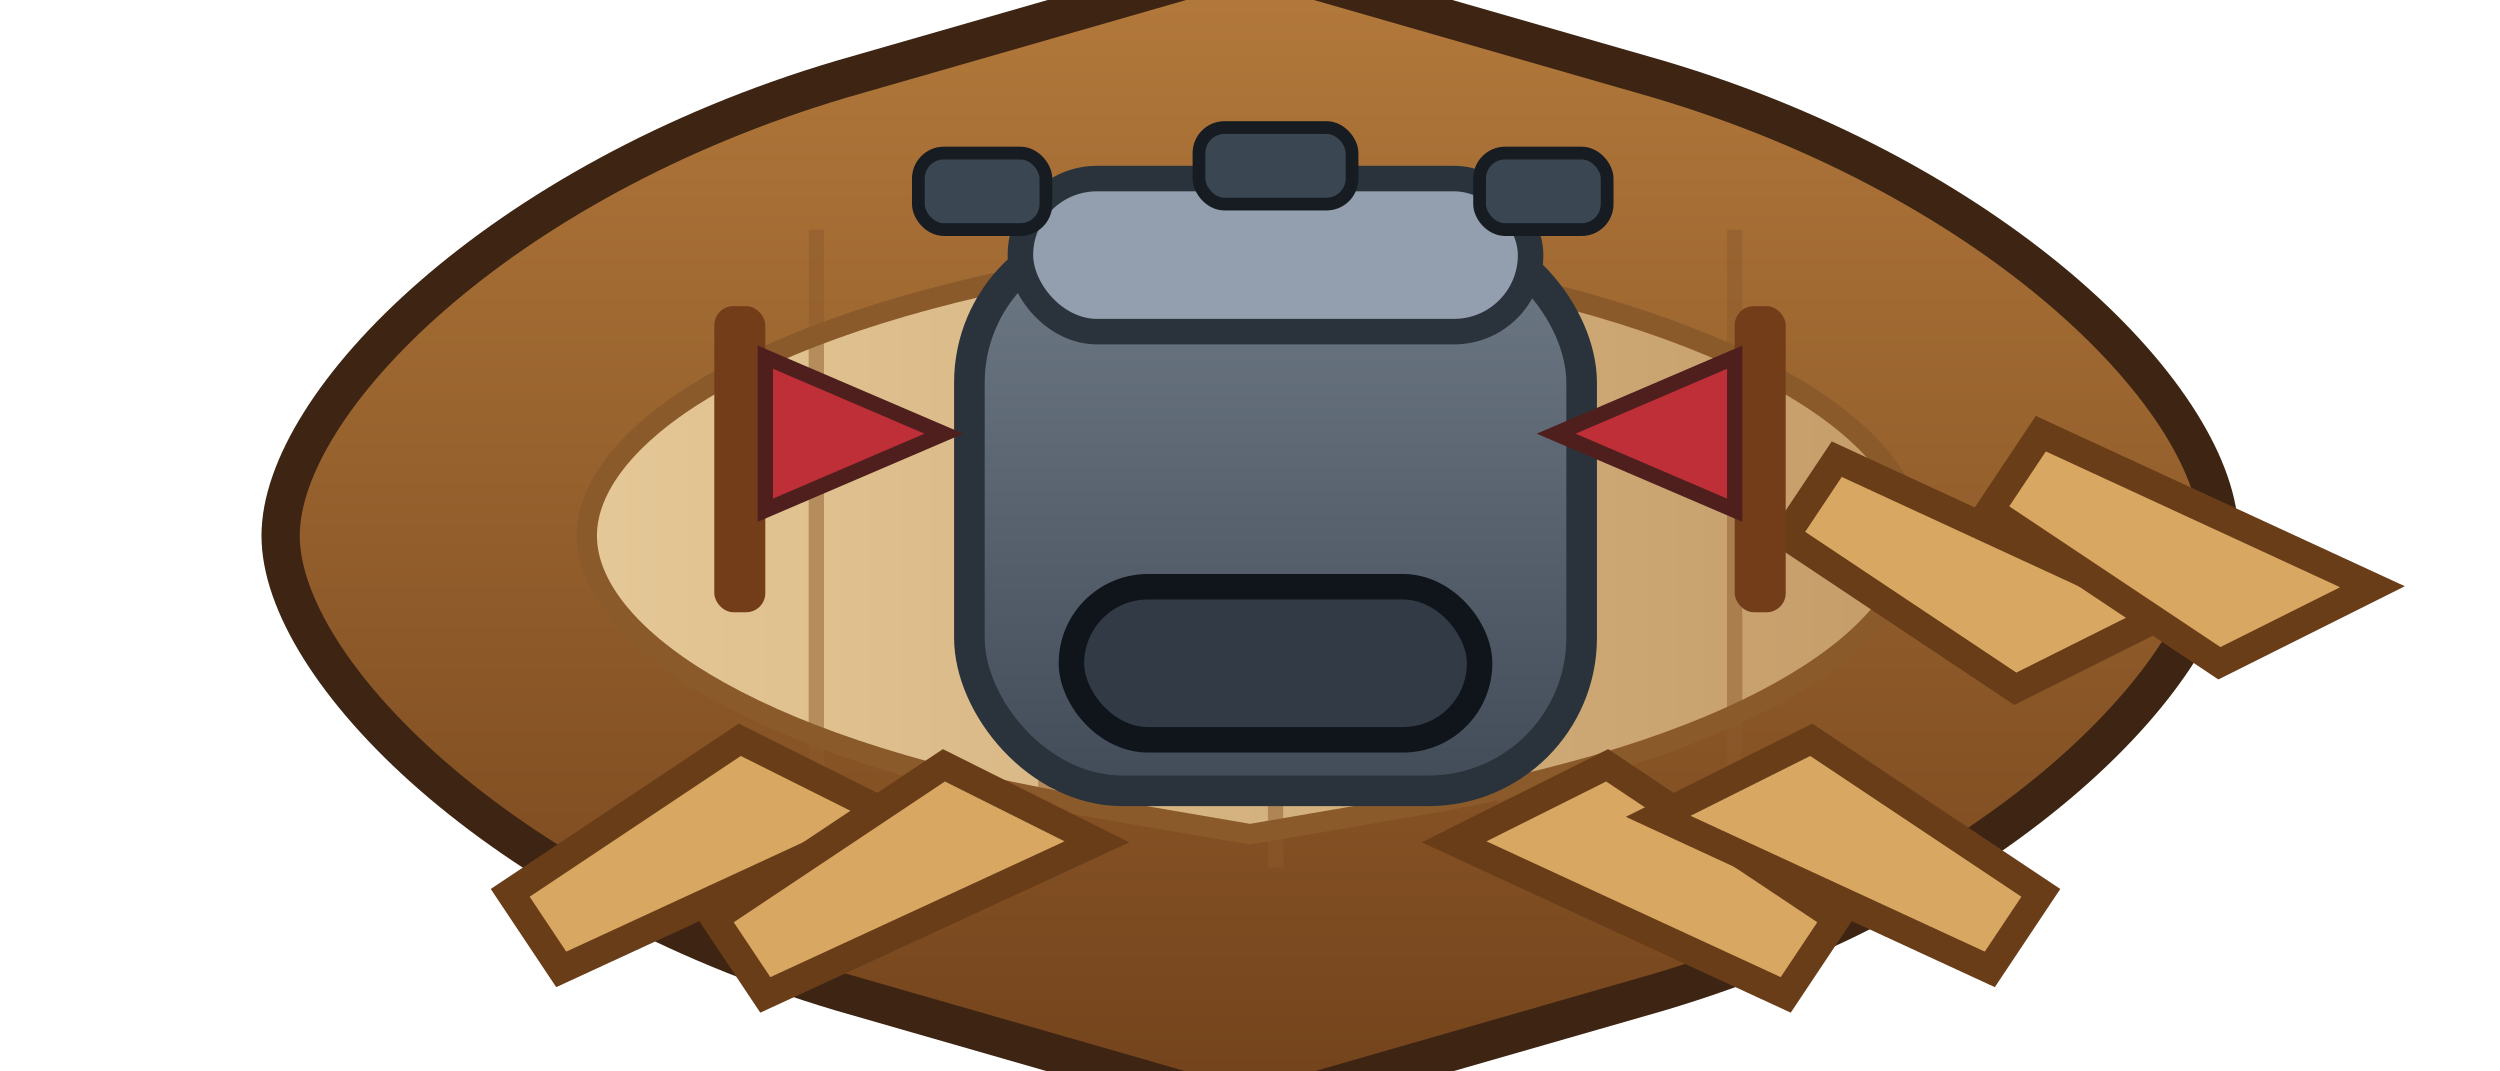 <svg xmlns="http://www.w3.org/2000/svg" viewBox="0 0 196 84">
  <defs>
    <linearGradient id="tower-hull" x1="0" y1="0" x2="0" y2="1">
      <stop offset="0" stop-color="#b47a3c"/>
      <stop offset="1" stop-color="#72421b"/>
    </linearGradient>
    <linearGradient id="tower-deck" x1="0" y1="0" x2="1" y2="0">
      <stop offset="0" stop-color="#e5c897"/>
      <stop offset="1" stop-color="#c49c68"/>
    </linearGradient>
    <linearGradient id="tower-walls" x1="0" y1="0" x2="0" y2="1">
      <stop offset="0" stop-color="#6f7a87"/>
      <stop offset="1" stop-color="#424c58"/>
    </linearGradient>
  </defs>
  <path d="M22 42c0-10.4 17-27.8 44-35.8l32-9.2h0l32 9.2c27 8 44 25.4 44 35.8s-17 27.8-44 35.8l-32 9.2h0l-32-9.2C39 69.8 22 52.4 22 42z" fill="url(#tower-hull)" stroke="#3d2413" stroke-width="3"/>
  <path d="M46 42c0-7.4 12-16.4 38-21l14-2.4 14 2.4c26 4.6 38 13.6 38 21s-12 16.4-38 21l-14 2.4-14-2.4c-26-4.6-38-13.6-38-21z" fill="url(#tower-deck)" stroke="#8b5a2b" stroke-width="1.6"/>
  <g stroke="#8b5a2b" stroke-width="1.2" opacity="0.5">
    <line x1="64" y1="18" x2="64" y2="66"/>
    <line x1="82" y1="16" x2="82" y2="68"/>
    <line x1="100" y1="16" x2="100" y2="68"/>
    <line x1="118" y1="16" x2="118" y2="68"/>
    <line x1="136" y1="18" x2="136" y2="66"/>
  </g>
  <!-- tower base -->
  <g transform="translate(100 28)">
    <rect x="-24" y="-10" width="48" height="44" rx="12" fill="url(#tower-walls)" stroke="#2a333c" stroke-width="2.4"/>
    <rect x="-20" y="-14" width="40" height="12" rx="6" fill="#939fae" stroke="#2a333c" stroke-width="2"/>
    <rect x="-16" y="18" width="32" height="12" rx="6" fill="#313a45" stroke="#0f151b" stroke-width="2"/>
    <g fill="#d8a862" stroke="#6a3d19" stroke-width="2.2">
    <path d="M58 26l-18 -12 4 -6 26 12z"/>
    <path d="M74 24l-18 -12 4 -6 26 12z"/>
    <path d="M126 24l18 -12-4 -6-26 12z"/>
    <path d="M142 26l18 -12-4 -6-26 12z"/>
    <path d="M58 58l-18 12 4 6 26-12z"/>
    <path d="M74 60l-18 12 4 6 26-12z"/>
    <path d="M126 60l18 12-4 6-26-12z"/>
    <path d="M142 58l18 12-4 6-26-12z"/>
  </g>

  </g>
  <!-- crenellations -->
  <g fill="#3a4652" stroke="#161c22" stroke-width="1">
    <rect x="72" y="12" width="10" height="6" rx="2"/>
    <rect x="94" y="10" width="12" height="6" rx="2"/>
    <rect x="116" y="12" width="10" height="6" rx="2"/>
  </g>
  <!-- oars -->
  <g fill="#d8a862" stroke="#6a3d19" stroke-width="2.2">
    <path d="M58 58l-18 12 4 6 26-12z"/>
    <path d="M74 60l-18 12 4 6 26-12z"/>
    <path d="M126 60l18 12-4 6-26-12z"/>
    <path d="M142 58l18 12-4 6-26-12z"/>
  </g>
  <!-- side banners -->
  <g>
    <rect x="56" y="24" width="4" height="24" rx="1.5" fill="#733d1a"/>
    <path d="M60 28l14 6-14 6z" fill="#be2f38" stroke="#4e1f1c" stroke-width="1.2"/>
    <rect x="136" y="24" width="4" height="24" rx="1.5" fill="#733d1a"/>
    <path d="M136 28l-14 6 14 6z" fill="#be2f38" stroke="#4e1f1c" stroke-width="1.2"/>
  </g>
</svg>
